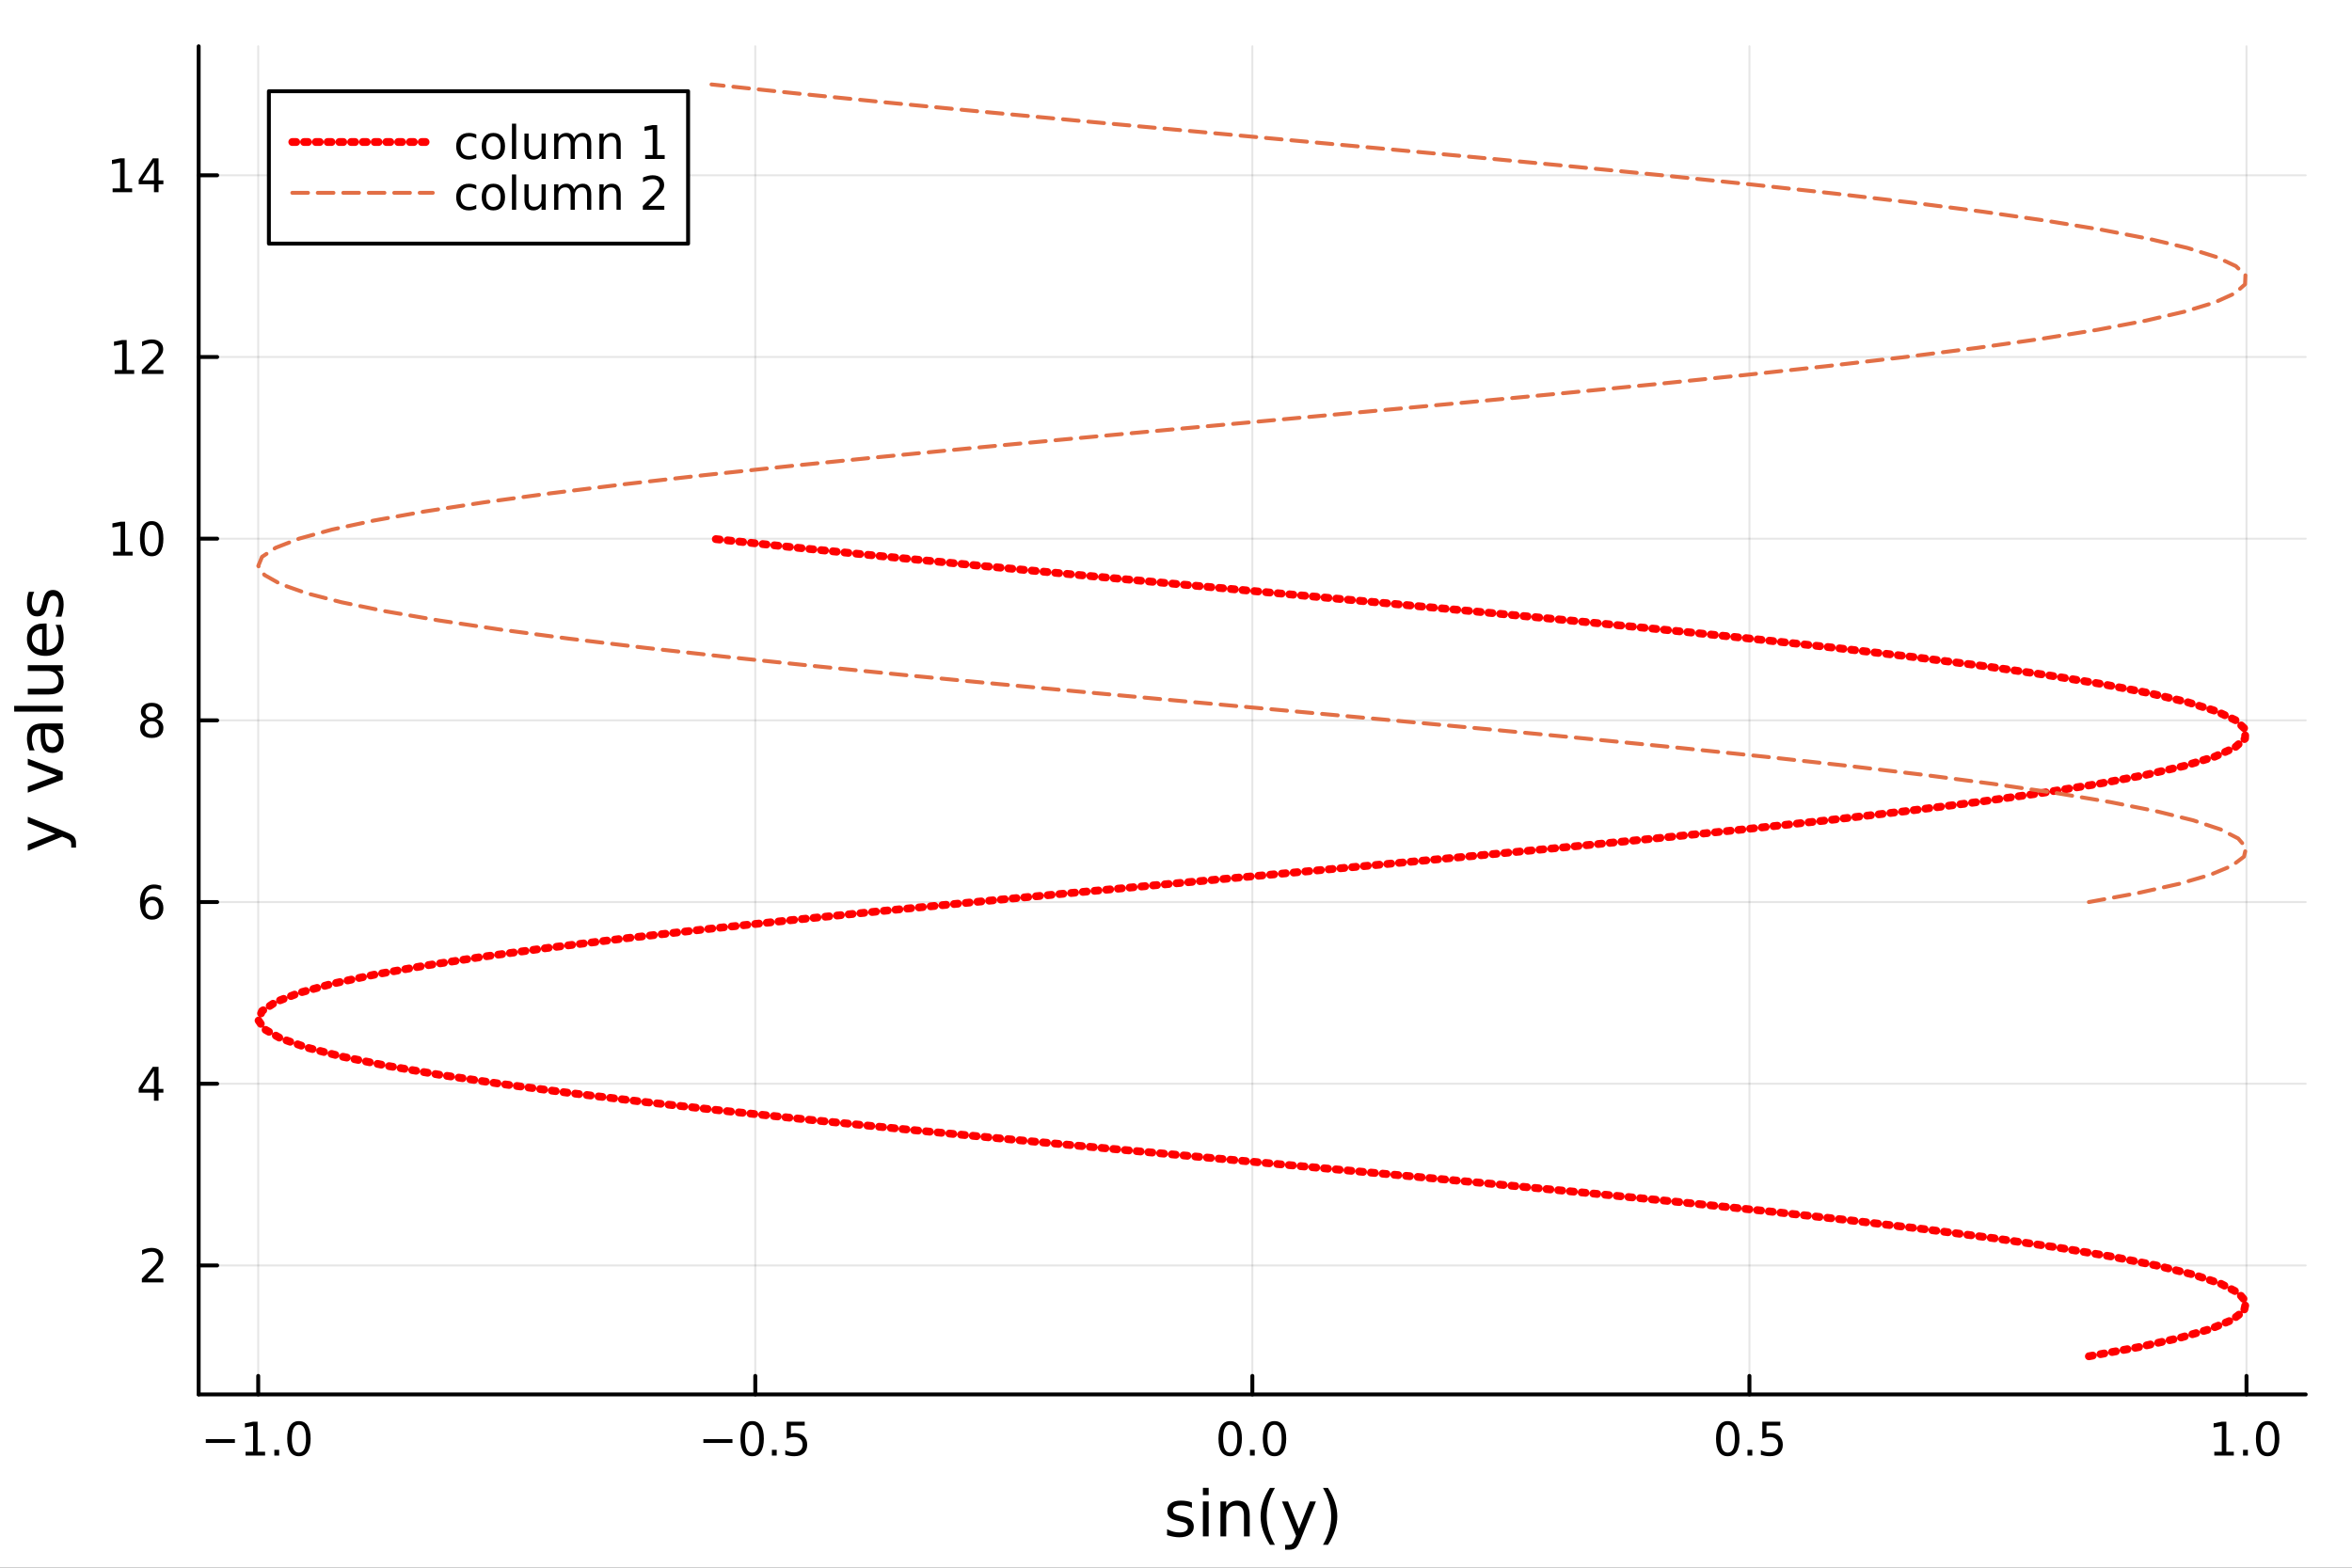 <?xml version="1.0" encoding="utf-8"?>
<svg xmlns="http://www.w3.org/2000/svg" xmlns:xlink="http://www.w3.org/1999/xlink" width="600" height="400" viewBox="0 0 2400 1600">
<rect x="0" y="0" width="2400" height="1600" fill="#333333" stroke="none"/>
<defs>
  <clipPath id="clip500">
    <rect x="0" y="0" width="2400" height="1600"/>
  </clipPath>
</defs>
<path clip-path="url(#clip500)" d="M0 1600 L2400 1600 L2400 0 L0 0  Z" fill="#ffffff" fill-rule="evenodd" fill-opacity="1"/>
<defs>
  <clipPath id="clip501">
    <rect x="480" y="0" width="1681" height="1600"/>
  </clipPath>
</defs>
<path clip-path="url(#clip500)" d="M202.714 1423.18 L2352.76 1423.18 L2352.76 47.244 L202.714 47.244  Z" fill="#ffffff" fill-rule="evenodd" fill-opacity="1"/>
<defs>
  <clipPath id="clip502">
    <rect x="202" y="47" width="2151" height="1377"/>
  </clipPath>
</defs>
<polyline clip-path="url(#clip502)" style="stroke:#000000; stroke-linecap:round; stroke-linejoin:round; stroke-width:2; stroke-opacity:0.1; fill:none" points="263.486,1423.18 263.486,47.244 "/>
<polyline clip-path="url(#clip502)" style="stroke:#000000; stroke-linecap:round; stroke-linejoin:round; stroke-width:2; stroke-opacity:0.1; fill:none" points="770.699,1423.18 770.699,47.244 "/>
<polyline clip-path="url(#clip502)" style="stroke:#000000; stroke-linecap:round; stroke-linejoin:round; stroke-width:2; stroke-opacity:0.1; fill:none" points="1277.91,1423.18 1277.91,47.244 "/>
<polyline clip-path="url(#clip502)" style="stroke:#000000; stroke-linecap:round; stroke-linejoin:round; stroke-width:2; stroke-opacity:0.1; fill:none" points="1785.13,1423.18 1785.13,47.244 "/>
<polyline clip-path="url(#clip502)" style="stroke:#000000; stroke-linecap:round; stroke-linejoin:round; stroke-width:2; stroke-opacity:0.1; fill:none" points="2292.34,1423.18 2292.34,47.244 "/>
<polyline clip-path="url(#clip502)" style="stroke:#000000; stroke-linecap:round; stroke-linejoin:round; stroke-width:2; stroke-opacity:0.1; fill:none" points="202.714,1291.52 2352.76,1291.52 "/>
<polyline clip-path="url(#clip502)" style="stroke:#000000; stroke-linecap:round; stroke-linejoin:round; stroke-width:2; stroke-opacity:0.1; fill:none" points="202.714,1106.08 2352.76,1106.08 "/>
<polyline clip-path="url(#clip502)" style="stroke:#000000; stroke-linecap:round; stroke-linejoin:round; stroke-width:2; stroke-opacity:0.1; fill:none" points="202.714,920.648 2352.76,920.648 "/>
<polyline clip-path="url(#clip502)" style="stroke:#000000; stroke-linecap:round; stroke-linejoin:round; stroke-width:2; stroke-opacity:0.1; fill:none" points="202.714,735.212 2352.76,735.212 "/>
<polyline clip-path="url(#clip502)" style="stroke:#000000; stroke-linecap:round; stroke-linejoin:round; stroke-width:2; stroke-opacity:0.1; fill:none" points="202.714,549.776 2352.76,549.776 "/>
<polyline clip-path="url(#clip502)" style="stroke:#000000; stroke-linecap:round; stroke-linejoin:round; stroke-width:2; stroke-opacity:0.1; fill:none" points="202.714,364.34 2352.76,364.34 "/>
<polyline clip-path="url(#clip502)" style="stroke:#000000; stroke-linecap:round; stroke-linejoin:round; stroke-width:2; stroke-opacity:0.1; fill:none" points="202.714,178.904 2352.76,178.904 "/>
<polyline clip-path="url(#clip500)" style="stroke:#000000; stroke-linecap:round; stroke-linejoin:round; stroke-width:4; stroke-opacity:1; fill:none" points="202.714,1423.18 2352.76,1423.18 "/>
<polyline clip-path="url(#clip500)" style="stroke:#000000; stroke-linecap:round; stroke-linejoin:round; stroke-width:4; stroke-opacity:1; fill:none" points="263.486,1423.18 263.486,1404.28 "/>
<polyline clip-path="url(#clip500)" style="stroke:#000000; stroke-linecap:round; stroke-linejoin:round; stroke-width:4; stroke-opacity:1; fill:none" points="770.699,1423.18 770.699,1404.28 "/>
<polyline clip-path="url(#clip500)" style="stroke:#000000; stroke-linecap:round; stroke-linejoin:round; stroke-width:4; stroke-opacity:1; fill:none" points="1277.91,1423.18 1277.91,1404.28 "/>
<polyline clip-path="url(#clip500)" style="stroke:#000000; stroke-linecap:round; stroke-linejoin:round; stroke-width:4; stroke-opacity:1; fill:none" points="1785.13,1423.18 1785.13,1404.28 "/>
<polyline clip-path="url(#clip500)" style="stroke:#000000; stroke-linecap:round; stroke-linejoin:round; stroke-width:4; stroke-opacity:1; fill:none" points="2292.34,1423.18 2292.34,1404.28 "/>
<path clip-path="url(#clip500)" d="M210.014 1468.75 L239.69 1468.75 L239.69 1472.69 L210.014 1472.69 L210.014 1468.75 Z" fill="#000000" fill-rule="nonzero" fill-opacity="1" /><path clip-path="url(#clip500)" d="M250.593 1481.64 L258.231 1481.64 L258.231 1455.28 L249.921 1456.95 L249.921 1452.69 L258.185 1451.02 L262.861 1451.02 L262.861 1481.64 L270.5 1481.64 L270.5 1485.58 L250.593 1485.58 L250.593 1481.64 Z" fill="#000000" fill-rule="nonzero" fill-opacity="1" /><path clip-path="url(#clip500)" d="M279.944 1479.7 L284.828 1479.7 L284.828 1485.58 L279.944 1485.58 L279.944 1479.7 Z" fill="#000000" fill-rule="nonzero" fill-opacity="1" /><path clip-path="url(#clip500)" d="M305.014 1454.1 Q301.402 1454.1 299.574 1457.66 Q297.768 1461.2 297.768 1468.33 Q297.768 1475.44 299.574 1479.01 Q301.402 1482.55 305.014 1482.55 Q308.648 1482.55 310.453 1479.01 Q312.282 1475.44 312.282 1468.33 Q312.282 1461.2 310.453 1457.66 Q308.648 1454.1 305.014 1454.1 M305.014 1450.39 Q310.824 1450.39 313.879 1455 Q316.958 1459.58 316.958 1468.33 Q316.958 1477.06 313.879 1481.67 Q310.824 1486.25 305.014 1486.25 Q299.203 1486.25 296.125 1481.67 Q293.069 1477.06 293.069 1468.33 Q293.069 1459.58 296.125 1455 Q299.203 1450.39 305.014 1450.39 Z" fill="#000000" fill-rule="nonzero" fill-opacity="1" /><path clip-path="url(#clip500)" d="M717.725 1468.75 L747.401 1468.75 L747.401 1472.69 L717.725 1472.69 L717.725 1468.75 Z" fill="#000000" fill-rule="nonzero" fill-opacity="1" /><path clip-path="url(#clip500)" d="M767.493 1454.1 Q763.882 1454.1 762.053 1457.66 Q760.248 1461.2 760.248 1468.33 Q760.248 1475.44 762.053 1479.01 Q763.882 1482.55 767.493 1482.55 Q771.127 1482.55 772.933 1479.01 Q774.762 1475.44 774.762 1468.33 Q774.762 1461.2 772.933 1457.66 Q771.127 1454.1 767.493 1454.1 M767.493 1450.39 Q773.303 1450.39 776.359 1455 Q779.437 1459.58 779.437 1468.33 Q779.437 1477.06 776.359 1481.67 Q773.303 1486.25 767.493 1486.25 Q761.683 1486.25 758.604 1481.67 Q755.549 1477.06 755.549 1468.33 Q755.549 1459.58 758.604 1455 Q761.683 1450.39 767.493 1450.39 Z" fill="#000000" fill-rule="nonzero" fill-opacity="1" /><path clip-path="url(#clip500)" d="M787.655 1479.7 L792.539 1479.7 L792.539 1485.58 L787.655 1485.58 L787.655 1479.7 Z" fill="#000000" fill-rule="nonzero" fill-opacity="1" /><path clip-path="url(#clip500)" d="M802.771 1451.02 L821.127 1451.02 L821.127 1454.96 L807.053 1454.96 L807.053 1463.43 Q808.072 1463.08 809.09 1462.92 Q810.109 1462.73 811.127 1462.73 Q816.914 1462.73 820.294 1465.9 Q823.673 1469.08 823.673 1474.49 Q823.673 1480.07 820.201 1483.17 Q816.729 1486.25 810.409 1486.25 Q808.234 1486.25 805.965 1485.88 Q803.72 1485.51 801.312 1484.77 L801.312 1480.07 Q803.396 1481.2 805.618 1481.76 Q807.84 1482.32 810.317 1482.32 Q814.321 1482.32 816.659 1480.21 Q818.997 1478.1 818.997 1474.49 Q818.997 1470.88 816.659 1468.77 Q814.321 1466.67 810.317 1466.67 Q808.442 1466.67 806.567 1467.08 Q804.715 1467.5 802.771 1468.38 L802.771 1451.02 Z" fill="#000000" fill-rule="nonzero" fill-opacity="1" /><path clip-path="url(#clip500)" d="M1255.3 1454.1 Q1251.69 1454.1 1249.86 1457.66 Q1248.05 1461.2 1248.05 1468.33 Q1248.05 1475.44 1249.86 1479.01 Q1251.69 1482.55 1255.3 1482.55 Q1258.93 1482.55 1260.74 1479.01 Q1262.56 1475.44 1262.56 1468.33 Q1262.56 1461.2 1260.74 1457.66 Q1258.93 1454.1 1255.3 1454.1 M1255.3 1450.39 Q1261.11 1450.39 1264.16 1455 Q1267.24 1459.58 1267.24 1468.33 Q1267.24 1477.06 1264.16 1481.67 Q1261.11 1486.25 1255.3 1486.25 Q1249.49 1486.25 1246.41 1481.67 Q1243.35 1477.06 1243.35 1468.33 Q1243.35 1459.58 1246.41 1455 Q1249.49 1450.39 1255.3 1450.39 Z" fill="#000000" fill-rule="nonzero" fill-opacity="1" /><path clip-path="url(#clip500)" d="M1275.46 1479.7 L1280.34 1479.7 L1280.34 1485.58 L1275.46 1485.58 L1275.46 1479.7 Z" fill="#000000" fill-rule="nonzero" fill-opacity="1" /><path clip-path="url(#clip500)" d="M1300.53 1454.1 Q1296.92 1454.1 1295.09 1457.66 Q1293.28 1461.2 1293.28 1468.33 Q1293.28 1475.44 1295.09 1479.01 Q1296.92 1482.55 1300.53 1482.55 Q1304.16 1482.55 1305.97 1479.01 Q1307.8 1475.44 1307.8 1468.33 Q1307.8 1461.2 1305.97 1457.66 Q1304.16 1454.1 1300.53 1454.1 M1300.53 1450.39 Q1306.34 1450.39 1309.39 1455 Q1312.47 1459.58 1312.47 1468.33 Q1312.47 1477.06 1309.39 1481.67 Q1306.34 1486.25 1300.53 1486.25 Q1294.72 1486.25 1291.64 1481.67 Q1288.58 1477.06 1288.58 1468.33 Q1288.58 1459.58 1291.64 1455 Q1294.72 1450.39 1300.53 1450.39 Z" fill="#000000" fill-rule="nonzero" fill-opacity="1" /><path clip-path="url(#clip500)" d="M1763.01 1454.1 Q1759.4 1454.1 1757.57 1457.66 Q1755.76 1461.2 1755.76 1468.33 Q1755.76 1475.44 1757.57 1479.01 Q1759.4 1482.55 1763.01 1482.55 Q1766.64 1482.55 1768.45 1479.01 Q1770.28 1475.44 1770.28 1468.33 Q1770.28 1461.2 1768.45 1457.66 Q1766.64 1454.1 1763.01 1454.1 M1763.01 1450.39 Q1768.82 1450.39 1771.87 1455 Q1774.95 1459.58 1774.95 1468.33 Q1774.95 1477.06 1771.87 1481.67 Q1768.82 1486.25 1763.01 1486.25 Q1757.2 1486.25 1754.12 1481.67 Q1751.06 1477.06 1751.06 1468.33 Q1751.06 1459.58 1754.12 1455 Q1757.2 1450.39 1763.01 1450.39 Z" fill="#000000" fill-rule="nonzero" fill-opacity="1" /><path clip-path="url(#clip500)" d="M1783.17 1479.7 L1788.05 1479.7 L1788.05 1485.58 L1783.17 1485.58 L1783.17 1479.7 Z" fill="#000000" fill-rule="nonzero" fill-opacity="1" /><path clip-path="url(#clip500)" d="M1798.28 1451.02 L1816.64 1451.02 L1816.64 1454.96 L1802.57 1454.96 L1802.57 1463.43 Q1803.59 1463.08 1804.6 1462.92 Q1805.62 1462.73 1806.64 1462.73 Q1812.43 1462.73 1815.81 1465.9 Q1819.19 1469.08 1819.19 1474.49 Q1819.19 1480.07 1815.72 1483.17 Q1812.24 1486.25 1805.92 1486.25 Q1803.75 1486.25 1801.48 1485.88 Q1799.23 1485.51 1796.83 1484.77 L1796.83 1480.07 Q1798.91 1481.2 1801.13 1481.76 Q1803.35 1482.32 1805.83 1482.32 Q1809.84 1482.32 1812.17 1480.21 Q1814.51 1478.1 1814.51 1474.49 Q1814.51 1470.88 1812.17 1468.77 Q1809.84 1466.67 1805.83 1466.67 Q1803.96 1466.67 1802.08 1467.08 Q1800.23 1467.5 1798.28 1468.38 L1798.28 1451.02 Z" fill="#000000" fill-rule="nonzero" fill-opacity="1" /><path clip-path="url(#clip500)" d="M2259.49 1481.64 L2267.13 1481.64 L2267.13 1455.28 L2258.82 1456.95 L2258.82 1452.69 L2267.08 1451.02 L2271.76 1451.02 L2271.76 1481.64 L2279.4 1481.64 L2279.4 1485.58 L2259.49 1485.58 L2259.49 1481.64 Z" fill="#000000" fill-rule="nonzero" fill-opacity="1" /><path clip-path="url(#clip500)" d="M2288.84 1479.7 L2293.73 1479.7 L2293.73 1485.58 L2288.84 1485.58 L2288.84 1479.7 Z" fill="#000000" fill-rule="nonzero" fill-opacity="1" /><path clip-path="url(#clip500)" d="M2313.91 1454.1 Q2310.3 1454.1 2308.47 1457.66 Q2306.67 1461.2 2306.67 1468.33 Q2306.67 1475.44 2308.47 1479.01 Q2310.3 1482.55 2313.91 1482.55 Q2317.55 1482.55 2319.35 1479.01 Q2321.18 1475.44 2321.18 1468.33 Q2321.18 1461.2 2319.35 1457.66 Q2317.55 1454.1 2313.91 1454.1 M2313.91 1450.39 Q2319.72 1450.39 2322.78 1455 Q2325.86 1459.58 2325.86 1468.33 Q2325.86 1477.06 2322.78 1481.67 Q2319.72 1486.25 2313.91 1486.25 Q2308.1 1486.25 2305.02 1481.67 Q2301.97 1477.06 2301.97 1468.33 Q2301.97 1459.58 2305.02 1455 Q2308.1 1450.39 2313.91 1450.39 Z" fill="#000000" fill-rule="nonzero" fill-opacity="1" /><path clip-path="url(#clip500)" d="M1216.23 1533.45 L1216.23 1538.98 Q1213.74 1537.71 1211.07 1537.07 Q1208.4 1536.44 1205.53 1536.44 Q1201.17 1536.44 1198.98 1537.77 Q1196.81 1539.11 1196.81 1541.79 Q1196.81 1543.82 1198.37 1545 Q1199.93 1546.15 1204.64 1547.2 L1206.65 1547.64 Q1212.88 1548.98 1215.49 1551.43 Q1218.14 1553.85 1218.14 1558.21 Q1218.14 1563.17 1214.19 1566.07 Q1210.27 1568.97 1203.4 1568.97 Q1200.53 1568.97 1197.42 1568.39 Q1194.33 1567.85 1190.89 1566.74 L1190.89 1560.69 Q1194.14 1562.38 1197.29 1563.24 Q1200.44 1564.07 1203.53 1564.07 Q1207.66 1564.07 1209.89 1562.66 Q1212.12 1561.23 1212.12 1558.65 Q1212.12 1556.27 1210.5 1554.99 Q1208.91 1553.72 1203.46 1552.54 L1201.43 1552.07 Q1195.98 1550.92 1193.56 1548.56 Q1191.15 1546.18 1191.15 1542.04 Q1191.15 1537.01 1194.71 1534.27 Q1198.27 1531.54 1204.83 1531.54 Q1208.08 1531.54 1210.94 1532.01 Q1213.81 1532.49 1216.23 1533.45 Z" fill="#000000" fill-rule="nonzero" fill-opacity="1" /><path clip-path="url(#clip500)" d="M1227.46 1532.4 L1233.32 1532.4 L1233.32 1568.04 L1227.46 1568.04 L1227.46 1532.4 M1227.46 1518.52 L1233.32 1518.52 L1233.32 1525.93 L1227.46 1525.93 L1227.46 1518.52 Z" fill="#000000" fill-rule="nonzero" fill-opacity="1" /><path clip-path="url(#clip500)" d="M1275.2 1546.53 L1275.2 1568.04 L1269.35 1568.04 L1269.35 1546.72 Q1269.35 1541.66 1267.37 1539.14 Q1265.4 1536.63 1261.45 1536.63 Q1256.71 1536.63 1253.97 1539.65 Q1251.24 1542.68 1251.24 1547.9 L1251.24 1568.04 L1245.35 1568.04 L1245.35 1532.4 L1251.24 1532.4 L1251.24 1537.93 Q1253.34 1534.72 1256.17 1533.13 Q1259.04 1531.54 1262.76 1531.54 Q1268.9 1531.54 1272.05 1535.36 Q1275.2 1539.14 1275.2 1546.53 Z" fill="#000000" fill-rule="nonzero" fill-opacity="1" /><path clip-path="url(#clip500)" d="M1300.95 1518.58 Q1296.69 1525.9 1294.62 1533.06 Q1292.55 1540.23 1292.55 1547.58 Q1292.55 1554.93 1294.62 1562.16 Q1296.72 1569.35 1300.95 1576.64 L1295.86 1576.64 Q1291.09 1569.16 1288.7 1561.93 Q1286.34 1554.71 1286.34 1547.58 Q1286.34 1540.48 1288.7 1533.29 Q1291.05 1526.09 1295.86 1518.58 L1300.95 1518.58 Z" fill="#000000" fill-rule="nonzero" fill-opacity="1" /><path clip-path="url(#clip500)" d="M1327.15 1571.35 Q1324.67 1577.72 1322.31 1579.66 Q1319.96 1581.6 1316.01 1581.6 L1311.33 1581.6 L1311.33 1576.7 L1314.77 1576.7 Q1317.19 1576.7 1318.52 1575.56 Q1319.86 1574.41 1321.48 1570.14 L1322.53 1567.47 L1308.12 1532.4 L1314.32 1532.4 L1325.46 1560.28 L1336.6 1532.4 L1342.81 1532.4 L1327.15 1571.35 Z" fill="#000000" fill-rule="nonzero" fill-opacity="1" /><path clip-path="url(#clip500)" d="M1349.97 1518.58 L1355.06 1518.58 Q1359.84 1526.09 1362.19 1533.29 Q1364.58 1540.48 1364.58 1547.58 Q1364.58 1554.71 1362.19 1561.93 Q1359.84 1569.16 1355.06 1576.64 L1349.97 1576.64 Q1354.2 1569.35 1356.27 1562.16 Q1358.37 1554.93 1358.37 1547.58 Q1358.37 1540.23 1356.27 1533.06 Q1354.2 1525.9 1349.97 1518.58 Z" fill="#000000" fill-rule="nonzero" fill-opacity="1" /><polyline clip-path="url(#clip500)" style="stroke:#000000; stroke-linecap:round; stroke-linejoin:round; stroke-width:4; stroke-opacity:1; fill:none" points="202.714,1423.18 202.714,47.244 "/>
<polyline clip-path="url(#clip500)" style="stroke:#000000; stroke-linecap:round; stroke-linejoin:round; stroke-width:4; stroke-opacity:1; fill:none" points="202.714,1291.52 221.611,1291.52 "/>
<polyline clip-path="url(#clip500)" style="stroke:#000000; stroke-linecap:round; stroke-linejoin:round; stroke-width:4; stroke-opacity:1; fill:none" points="202.714,1106.08 221.611,1106.08 "/>
<polyline clip-path="url(#clip500)" style="stroke:#000000; stroke-linecap:round; stroke-linejoin:round; stroke-width:4; stroke-opacity:1; fill:none" points="202.714,920.648 221.611,920.648 "/>
<polyline clip-path="url(#clip500)" style="stroke:#000000; stroke-linecap:round; stroke-linejoin:round; stroke-width:4; stroke-opacity:1; fill:none" points="202.714,735.212 221.611,735.212 "/>
<polyline clip-path="url(#clip500)" style="stroke:#000000; stroke-linecap:round; stroke-linejoin:round; stroke-width:4; stroke-opacity:1; fill:none" points="202.714,549.776 221.611,549.776 "/>
<polyline clip-path="url(#clip500)" style="stroke:#000000; stroke-linecap:round; stroke-linejoin:round; stroke-width:4; stroke-opacity:1; fill:none" points="202.714,364.34 221.611,364.34 "/>
<polyline clip-path="url(#clip500)" style="stroke:#000000; stroke-linecap:round; stroke-linejoin:round; stroke-width:4; stroke-opacity:1; fill:none" points="202.714,178.904 221.611,178.904 "/>
<path clip-path="url(#clip500)" d="M150.394 1304.87 L166.714 1304.87 L166.714 1308.8 L144.769 1308.8 L144.769 1304.87 Q147.431 1302.11 152.015 1297.48 Q156.621 1292.83 157.802 1291.49 Q160.047 1288.96 160.927 1287.23 Q161.829 1285.47 161.829 1283.78 Q161.829 1281.02 159.885 1279.29 Q157.964 1277.55 154.862 1277.55 Q152.663 1277.55 150.209 1278.31 Q147.778 1279.08 145.001 1280.63 L145.001 1275.91 Q147.825 1274.77 150.278 1274.19 Q152.732 1273.62 154.769 1273.62 Q160.14 1273.62 163.334 1276.3 Q166.528 1278.99 166.528 1283.48 Q166.528 1285.61 165.718 1287.53 Q164.931 1289.43 162.825 1292.02 Q162.246 1292.69 159.144 1295.91 Q156.042 1299.1 150.394 1304.87 Z" fill="#000000" fill-rule="nonzero" fill-opacity="1" /><path clip-path="url(#clip500)" d="M157.13 1092.88 L145.325 1111.33 L157.13 1111.33 L157.13 1092.88 M155.903 1088.8 L161.783 1088.8 L161.783 1111.33 L166.714 1111.33 L166.714 1115.22 L161.783 1115.22 L161.783 1123.36 L157.13 1123.36 L157.13 1115.22 L141.529 1115.22 L141.529 1110.7 L155.903 1088.8 Z" fill="#000000" fill-rule="nonzero" fill-opacity="1" /><path clip-path="url(#clip500)" d="M155.186 918.785 Q152.038 918.785 150.186 920.937 Q148.357 923.09 148.357 926.84 Q148.357 930.567 150.186 932.743 Q152.038 934.896 155.186 934.896 Q158.334 934.896 160.163 932.743 Q162.015 930.567 162.015 926.84 Q162.015 923.09 160.163 920.937 Q158.334 918.785 155.186 918.785 M164.468 904.132 L164.468 908.391 Q162.709 907.558 160.903 907.118 Q159.121 906.678 157.362 906.678 Q152.732 906.678 150.278 909.803 Q147.848 912.928 147.501 919.248 Q148.866 917.234 150.927 916.169 Q152.987 915.081 155.464 915.081 Q160.672 915.081 163.681 918.252 Q166.714 921.4 166.714 926.84 Q166.714 932.164 163.565 935.382 Q160.417 938.599 155.186 938.599 Q149.191 938.599 146.019 934.016 Q142.848 929.41 142.848 920.683 Q142.848 912.488 146.737 907.627 Q150.626 902.743 157.177 902.743 Q158.936 902.743 160.718 903.09 Q162.524 903.437 164.468 904.132 Z" fill="#000000" fill-rule="nonzero" fill-opacity="1" /><path clip-path="url(#clip500)" d="M154.862 736.08 Q151.528 736.08 149.607 737.862 Q147.709 739.645 147.709 742.77 Q147.709 745.895 149.607 747.677 Q151.528 749.46 154.862 749.46 Q158.195 749.46 160.116 747.677 Q162.038 745.872 162.038 742.77 Q162.038 739.645 160.116 737.862 Q158.218 736.08 154.862 736.08 M150.186 734.089 Q147.177 733.349 145.487 731.288 Q143.82 729.228 143.82 726.265 Q143.82 722.122 146.76 719.714 Q149.723 717.307 154.862 717.307 Q160.024 717.307 162.964 719.714 Q165.903 722.122 165.903 726.265 Q165.903 729.228 164.214 731.288 Q162.547 733.349 159.561 734.089 Q162.94 734.876 164.815 737.168 Q166.714 739.46 166.714 742.77 Q166.714 747.793 163.635 750.478 Q160.579 753.163 154.862 753.163 Q149.144 753.163 146.066 750.478 Q143.01 747.793 143.01 742.77 Q143.01 739.46 144.908 737.168 Q146.806 734.876 150.186 734.089 M148.473 726.705 Q148.473 729.39 150.14 730.895 Q151.829 732.399 154.862 732.399 Q157.871 732.399 159.561 730.895 Q161.274 729.39 161.274 726.705 Q161.274 724.02 159.561 722.515 Q157.871 721.011 154.862 721.011 Q151.829 721.011 150.14 722.515 Q148.473 724.02 148.473 726.705 Z" fill="#000000" fill-rule="nonzero" fill-opacity="1" /><path clip-path="url(#clip500)" d="M115.418 563.121 L123.056 563.121 L123.056 536.755 L114.746 538.422 L114.746 534.163 L123.01 532.496 L127.686 532.496 L127.686 563.121 L135.325 563.121 L135.325 567.056 L115.418 567.056 L115.418 563.121 Z" fill="#000000" fill-rule="nonzero" fill-opacity="1" /><path clip-path="url(#clip500)" d="M154.769 535.575 Q151.158 535.575 149.329 539.139 Q147.524 542.681 147.524 549.811 Q147.524 556.917 149.329 560.482 Q151.158 564.023 154.769 564.023 Q158.403 564.023 160.209 560.482 Q162.038 556.917 162.038 549.811 Q162.038 542.681 160.209 539.139 Q158.403 535.575 154.769 535.575 M154.769 531.871 Q160.579 531.871 163.635 536.477 Q166.714 541.061 166.714 549.811 Q166.714 558.537 163.635 563.144 Q160.579 567.727 154.769 567.727 Q148.959 567.727 145.88 563.144 Q142.825 558.537 142.825 549.811 Q142.825 541.061 145.88 536.477 Q148.959 531.871 154.769 531.871 Z" fill="#000000" fill-rule="nonzero" fill-opacity="1" /><path clip-path="url(#clip500)" d="M117.015 377.685 L124.654 377.685 L124.654 351.319 L116.343 352.986 L116.343 348.726 L124.607 347.06 L129.283 347.06 L129.283 377.685 L136.922 377.685 L136.922 381.62 L117.015 381.62 L117.015 377.685 Z" fill="#000000" fill-rule="nonzero" fill-opacity="1" /><path clip-path="url(#clip500)" d="M150.394 377.685 L166.714 377.685 L166.714 381.62 L144.769 381.62 L144.769 377.685 Q147.431 374.93 152.015 370.3 Q156.621 365.648 157.802 364.305 Q160.047 361.782 160.927 360.046 Q161.829 358.287 161.829 356.597 Q161.829 353.842 159.885 352.106 Q157.964 350.37 154.862 350.37 Q152.663 350.37 150.209 351.134 Q147.778 351.898 145.001 353.449 L145.001 348.726 Q147.825 347.592 150.278 347.014 Q152.732 346.435 154.769 346.435 Q160.14 346.435 163.334 349.12 Q166.528 351.805 166.528 356.296 Q166.528 358.425 165.718 360.347 Q164.931 362.245 162.825 364.837 Q162.246 365.509 159.144 368.726 Q156.042 371.921 150.394 377.685 Z" fill="#000000" fill-rule="nonzero" fill-opacity="1" /><path clip-path="url(#clip500)" d="M114.931 192.249 L122.57 192.249 L122.57 165.883 L114.26 167.55 L114.26 163.29 L122.524 161.624 L127.2 161.624 L127.2 192.249 L134.839 192.249 L134.839 196.184 L114.931 196.184 L114.931 192.249 Z" fill="#000000" fill-rule="nonzero" fill-opacity="1" /><path clip-path="url(#clip500)" d="M157.13 165.698 L145.325 184.147 L157.13 184.147 L157.13 165.698 M155.903 161.624 L161.783 161.624 L161.783 184.147 L166.714 184.147 L166.714 188.036 L161.783 188.036 L161.783 196.184 L157.13 196.184 L157.13 188.036 L141.529 188.036 L141.529 183.522 L155.903 161.624 Z" fill="#000000" fill-rule="nonzero" fill-opacity="1" /><path clip-path="url(#clip500)" d="M67.314 849.27 Q73.68 851.752 75.622 854.107 Q77.563 856.463 77.563 860.41 L77.563 865.088 L72.662 865.088 L72.662 861.651 Q72.662 859.232 71.516 857.895 Q70.37 856.558 66.105 854.935 L63.431 853.885 L28.356 868.303 L28.356 862.096 L56.238 850.956 L28.356 839.816 L28.356 833.61 L67.314 849.27 Z" fill="#000000" fill-rule="nonzero" fill-opacity="1" /><path clip-path="url(#clip500)" d="M28.356 809.006 L28.356 802.8 L58.275 791.66 L28.356 780.52 L28.356 774.313 L64.004 787.681 L64.004 795.638 L28.356 809.006 Z" fill="#000000" fill-rule="nonzero" fill-opacity="1" /><path clip-path="url(#clip500)" d="M46.085 750.028 Q46.085 757.126 47.708 759.863 Q49.331 762.6 53.246 762.6 Q56.365 762.6 58.211 760.563 Q60.026 758.495 60.026 754.962 Q60.026 750.092 56.588 747.164 Q53.119 744.204 47.39 744.204 L46.085 744.204 L46.085 750.028 M43.666 738.347 L64.004 738.347 L64.004 744.204 L58.593 744.204 Q61.84 746.209 63.399 749.201 Q64.927 752.192 64.927 756.521 Q64.927 761.996 61.872 765.242 Q58.784 768.457 53.628 768.457 Q47.612 768.457 44.557 764.446 Q41.501 760.404 41.501 752.415 L41.501 744.204 L40.928 744.204 Q36.886 744.204 34.69 746.877 Q32.462 749.519 32.462 754.325 Q32.462 757.381 33.194 760.277 Q33.926 763.173 35.39 765.847 L29.98 765.847 Q28.738 762.632 28.133 759.609 Q27.497 756.585 27.497 753.72 Q27.497 745.986 31.507 742.167 Q35.518 738.347 43.666 738.347 Z" fill="#000000" fill-rule="nonzero" fill-opacity="1" /><path clip-path="url(#clip500)" d="M14.479 726.284 L14.479 720.428 L64.004 720.428 L64.004 726.284 L14.479 726.284 Z" fill="#000000" fill-rule="nonzero" fill-opacity="1" /><path clip-path="url(#clip500)" d="M49.936 708.778 L28.356 708.778 L28.356 702.922 L49.713 702.922 Q54.774 702.922 57.32 700.949 Q59.835 698.975 59.835 695.028 Q59.835 690.286 56.811 687.549 Q53.787 684.78 48.567 684.78 L28.356 684.78 L28.356 678.923 L64.004 678.923 L64.004 684.78 L58.53 684.78 Q61.776 686.912 63.368 689.745 Q64.927 692.546 64.927 696.27 Q64.927 702.413 61.108 705.596 Q57.288 708.778 49.936 708.778 M27.497 694.042 L27.497 694.042 Z" fill="#000000" fill-rule="nonzero" fill-opacity="1" /><path clip-path="url(#clip500)" d="M44.716 636.368 L47.581 636.368 L47.581 663.295 Q53.628 662.913 56.811 659.667 Q59.962 656.389 59.962 650.564 Q59.962 647.19 59.134 644.039 Q58.307 640.856 56.652 637.737 L62.19 637.737 Q63.527 640.888 64.227 644.198 Q64.927 647.508 64.927 650.914 Q64.927 659.444 59.962 664.441 Q54.997 669.406 46.53 669.406 Q37.777 669.406 32.653 664.696 Q27.497 659.953 27.497 651.933 Q27.497 644.739 32.144 640.57 Q36.759 636.368 44.716 636.368 M42.997 642.225 Q38.191 642.289 35.327 644.93 Q32.462 647.54 32.462 651.869 Q32.462 656.771 35.231 659.731 Q38 662.659 43.029 663.104 L42.997 642.225 Z" fill="#000000" fill-rule="nonzero" fill-opacity="1" /><path clip-path="url(#clip500)" d="M29.407 604.031 L34.945 604.031 Q33.672 606.513 33.035 609.187 Q32.398 611.86 32.398 614.725 Q32.398 619.086 33.735 621.282 Q35.072 623.446 37.746 623.446 Q39.783 623.446 40.96 621.886 Q42.106 620.327 43.157 615.616 L43.602 613.611 Q44.939 607.373 47.39 604.763 Q49.809 602.121 54.169 602.121 Q59.134 602.121 62.031 606.068 Q64.927 609.983 64.927 616.858 Q64.927 619.722 64.354 622.841 Q63.813 625.929 62.699 629.366 L56.652 629.366 Q58.339 626.12 59.198 622.969 Q60.026 619.818 60.026 616.73 Q60.026 612.593 58.625 610.365 Q57.193 608.137 54.615 608.137 Q52.228 608.137 50.955 609.76 Q49.681 611.351 48.504 616.794 L48.026 618.831 Q46.88 624.274 44.525 626.693 Q42.138 629.112 38 629.112 Q32.971 629.112 30.234 625.547 Q27.497 621.982 27.497 615.425 Q27.497 612.179 27.974 609.314 Q28.452 606.45 29.407 604.031 Z" fill="#000000" fill-rule="nonzero" fill-opacity="1" /><polyline clip-path="url(#clip502)" style="stroke:#ff0000; stroke-linecap:round; stroke-linejoin:round; stroke-width:8; stroke-opacity:1; fill:none" stroke-dasharray="4, 8" points="2131.52,1384.24 2181.98,1374.97 2223.4,1365.69 2255.37,1356.42 2277.58,1347.15 2289.8,1337.88 2291.91,1328.61 2283.88,1319.34 2265.81,1310.06 2237.86,1300.79 2200.33,1291.52 2153.57,1282.25 2098.07,1272.98 2034.37,1263.7 1963.12,1254.43 1885.02,1245.16 1800.85,1235.89 1711.46,1226.62 1617.73,1217.35 1520.61,1208.07 1421.07,1198.8 1320.09,1189.53 1218.7,1180.26 1117.89,1170.99 1018.68,1161.71 922.068,1152.44 829.008,1143.17 740.432,1133.9 657.227,1124.63 580.224,1115.36 510.192,1106.08 447.83,1096.81 393.763,1087.54 348.529,1078.27 312.582,1069 286.28,1059.73 269.886,1050.45 263.564,1041.18 267.377,1031.91 281.287,1022.64 305.154,1013.37 338.742,1004.09 381.713,994.822 433.638,985.551 494,976.279 562.194,967.007 637.539,957.735 719.282,948.463 806.608,939.192 898.642,929.92 994.466,920.648 1093.12,911.376 1193.62,902.104 1294.97,892.833 1396.14,883.561 1496.14,874.289 1593.95,865.017 1688.6,855.745 1779.15,846.474 1864.7,837.202 1944.38,827.93 2017.4,818.658 2083.03,809.386 2140.62,800.115 2189.59,790.843 2229.44,781.571 2259.8,772.299 2280.34,763.027 2290.86,753.756 2291.26,744.484 2281.54,735.212 2261.79,725.94 2232.21,716.668 2193.1,707.397 2144.84,698.125 2087.92,688.853 2022.9,679.581 1950.45,670.309 1871.27,661.038 1786.16,651.766 1695.98,642.494 1601.61,633.222 1504.02,623.95 1404.16,614.679 1303.04,605.407 1201.68,596.135 1101.07,586.863 1002.23,577.591 906.146,568.319 813.776,559.048 726.043,549.776 "/>
<polyline clip-path="url(#clip502)" style="stroke:#e26f46; stroke-linecap:round; stroke-linejoin:round; stroke-width:4; stroke-opacity:1; fill:none" stroke-dasharray="16, 10" points="2131.52,920.648 2181.98,911.376 2223.4,902.104 2255.37,892.833 2277.58,883.561 2289.8,874.289 2291.91,865.017 2283.88,855.745 2265.81,846.474 2237.86,837.202 2200.33,827.93 2153.57,818.658 2098.07,809.386 2034.37,800.115 1963.12,790.843 1885.02,781.571 1800.85,772.299 1711.46,763.027 1617.73,753.756 1520.61,744.484 1421.07,735.212 1320.09,725.94 1218.7,716.668 1117.89,707.397 1018.68,698.125 922.068,688.853 829.008,679.581 740.432,670.309 657.227,661.038 580.224,651.766 510.192,642.494 447.83,633.222 393.763,623.95 348.529,614.679 312.582,605.407 286.28,596.135 269.886,586.863 263.564,577.591 267.377,568.319 281.287,559.048 305.154,549.776 338.742,540.504 381.713,531.232 433.638,521.96 494,512.689 562.194,503.417 637.539,494.145 719.282,484.873 806.608,475.601 898.642,466.33 994.466,457.058 1093.12,447.786 1193.62,438.514 1294.97,429.242 1396.14,419.971 1496.14,410.699 1593.95,401.427 1688.6,392.155 1779.15,382.883 1864.7,373.612 1944.38,364.34 2017.4,355.068 2083.03,345.796 2140.62,336.524 2189.59,327.253 2229.44,317.981 2259.8,308.709 2280.34,299.437 2290.86,290.165 2291.26,280.894 2281.54,271.622 2261.79,262.35 2232.21,253.078 2193.1,243.806 2144.84,234.535 2087.92,225.263 2022.9,215.991 1950.45,206.719 1871.27,197.447 1786.16,188.176 1695.98,178.904 1601.61,169.632 1504.02,160.36 1404.16,151.088 1303.04,141.816 1201.68,132.545 1101.07,123.273 1002.23,114.001 906.146,104.729 813.776,95.457 726.043,86.186 "/>
<path clip-path="url(#clip500)" d="M274.382 248.629 L702.139 248.629 L702.139 93.109 L274.382 93.109  Z" fill="#ffffff" fill-rule="evenodd" fill-opacity="1"/>
<polyline clip-path="url(#clip500)" style="stroke:#000000; stroke-linecap:round; stroke-linejoin:round; stroke-width:4; stroke-opacity:1; fill:none" points="274.382,248.629 702.139,248.629 702.139,93.109 274.382,93.109 274.382,248.629 "/>
<polyline clip-path="url(#clip500)" style="stroke:#ff0000; stroke-linecap:round; stroke-linejoin:round; stroke-width:8; stroke-opacity:1; fill:none" stroke-dasharray="4, 8" points="298.271,144.949 441.607,144.949 "/>
<path clip-path="url(#clip500)" d="M486.006 137.298 L486.006 141.28 Q484.2 140.284 482.371 139.798 Q480.566 139.289 478.714 139.289 Q474.571 139.289 472.279 141.928 Q469.987 144.544 469.987 149.289 Q469.987 154.034 472.279 156.673 Q474.571 159.289 478.714 159.289 Q480.566 159.289 482.371 158.803 Q484.2 158.293 486.006 157.298 L486.006 161.233 Q484.223 162.067 482.302 162.483 Q480.404 162.9 478.251 162.9 Q472.395 162.9 468.946 159.219 Q465.497 155.539 465.497 149.289 Q465.497 142.946 468.969 139.312 Q472.464 135.678 478.529 135.678 Q480.496 135.678 482.371 136.095 Q484.246 136.488 486.006 137.298 Z" fill="#000000" fill-rule="nonzero" fill-opacity="1" /><path clip-path="url(#clip500)" d="M503.459 139.289 Q500.033 139.289 498.043 141.974 Q496.052 144.636 496.052 149.289 Q496.052 153.942 498.02 156.627 Q500.01 159.289 503.459 159.289 Q506.862 159.289 508.853 156.604 Q510.844 153.918 510.844 149.289 Q510.844 144.682 508.853 141.997 Q506.862 139.289 503.459 139.289 M503.459 135.678 Q509.015 135.678 512.186 139.289 Q515.357 142.9 515.357 149.289 Q515.357 155.655 512.186 159.289 Q509.015 162.9 503.459 162.9 Q497.881 162.9 494.709 159.289 Q491.561 155.655 491.561 149.289 Q491.561 142.9 494.709 139.289 Q497.881 135.678 503.459 135.678 Z" fill="#000000" fill-rule="nonzero" fill-opacity="1" /><path clip-path="url(#clip500)" d="M522.418 126.21 L526.677 126.21 L526.677 162.229 L522.418 162.229 L522.418 126.21 Z" fill="#000000" fill-rule="nonzero" fill-opacity="1" /><path clip-path="url(#clip500)" d="M535.149 151.997 L535.149 136.303 L539.408 136.303 L539.408 151.835 Q539.408 155.516 540.843 157.368 Q542.279 159.196 545.149 159.196 Q548.598 159.196 550.589 156.997 Q552.603 154.798 552.603 151.002 L552.603 136.303 L556.862 136.303 L556.862 162.229 L552.603 162.229 L552.603 158.247 Q551.052 160.608 548.991 161.766 Q546.954 162.9 544.246 162.9 Q539.779 162.9 537.464 160.122 Q535.149 157.344 535.149 151.997 M545.866 135.678 L545.866 135.678 Z" fill="#000000" fill-rule="nonzero" fill-opacity="1" /><path clip-path="url(#clip500)" d="M585.82 141.28 Q587.417 138.409 589.639 137.044 Q591.862 135.678 594.871 135.678 Q598.922 135.678 601.121 138.525 Q603.32 141.349 603.32 146.581 L603.32 162.229 L599.037 162.229 L599.037 146.719 Q599.037 142.993 597.718 141.187 Q596.399 139.382 593.69 139.382 Q590.38 139.382 588.459 141.581 Q586.538 143.78 586.538 147.576 L586.538 162.229 L582.255 162.229 L582.255 146.719 Q582.255 142.969 580.936 141.187 Q579.616 139.382 576.862 139.382 Q573.598 139.382 571.677 141.604 Q569.755 143.803 569.755 147.576 L569.755 162.229 L565.473 162.229 L565.473 136.303 L569.755 136.303 L569.755 140.331 Q571.214 137.946 573.251 136.812 Q575.288 135.678 578.089 135.678 Q580.913 135.678 582.88 137.113 Q584.871 138.548 585.82 141.28 Z" fill="#000000" fill-rule="nonzero" fill-opacity="1" /><path clip-path="url(#clip500)" d="M633.366 146.581 L633.366 162.229 L629.107 162.229 L629.107 146.719 Q629.107 143.039 627.672 141.21 Q626.236 139.382 623.366 139.382 Q619.917 139.382 617.926 141.581 Q615.936 143.78 615.936 147.576 L615.936 162.229 L611.653 162.229 L611.653 136.303 L615.936 136.303 L615.936 140.331 Q617.463 137.993 619.523 136.835 Q621.607 135.678 624.315 135.678 Q628.783 135.678 631.074 138.456 Q633.366 141.21 633.366 146.581 Z" fill="#000000" fill-rule="nonzero" fill-opacity="1" /><path clip-path="url(#clip500)" d="M658.343 158.293 L665.982 158.293 L665.982 131.928 L657.671 133.595 L657.671 129.335 L665.935 127.669 L670.611 127.669 L670.611 158.293 L678.25 158.293 L678.25 162.229 L658.343 162.229 L658.343 158.293 Z" fill="#000000" fill-rule="nonzero" fill-opacity="1" /><polyline clip-path="url(#clip500)" style="stroke:#e26f46; stroke-linecap:round; stroke-linejoin:round; stroke-width:4; stroke-opacity:1; fill:none" stroke-dasharray="16, 10" points="298.271,196.789 441.607,196.789 "/>
<path clip-path="url(#clip500)" d="M486.006 189.138 L486.006 193.12 Q484.2 192.124 482.371 191.638 Q480.566 191.129 478.714 191.129 Q474.571 191.129 472.279 193.768 Q469.987 196.384 469.987 201.129 Q469.987 205.874 472.279 208.513 Q474.571 211.129 478.714 211.129 Q480.566 211.129 482.371 210.643 Q484.2 210.133 486.006 209.138 L486.006 213.073 Q484.223 213.907 482.302 214.323 Q480.404 214.74 478.251 214.74 Q472.395 214.74 468.946 211.059 Q465.497 207.379 465.497 201.129 Q465.497 194.786 468.969 191.152 Q472.464 187.518 478.529 187.518 Q480.496 187.518 482.371 187.935 Q484.246 188.328 486.006 189.138 Z" fill="#000000" fill-rule="nonzero" fill-opacity="1" /><path clip-path="url(#clip500)" d="M503.459 191.129 Q500.033 191.129 498.043 193.814 Q496.052 196.476 496.052 201.129 Q496.052 205.782 498.02 208.467 Q500.01 211.129 503.459 211.129 Q506.862 211.129 508.853 208.444 Q510.844 205.758 510.844 201.129 Q510.844 196.522 508.853 193.837 Q506.862 191.129 503.459 191.129 M503.459 187.518 Q509.015 187.518 512.186 191.129 Q515.357 194.74 515.357 201.129 Q515.357 207.495 512.186 211.129 Q509.015 214.74 503.459 214.74 Q497.881 214.74 494.709 211.129 Q491.561 207.495 491.561 201.129 Q491.561 194.74 494.709 191.129 Q497.881 187.518 503.459 187.518 Z" fill="#000000" fill-rule="nonzero" fill-opacity="1" /><path clip-path="url(#clip500)" d="M522.418 178.05 L526.677 178.05 L526.677 214.069 L522.418 214.069 L522.418 178.05 Z" fill="#000000" fill-rule="nonzero" fill-opacity="1" /><path clip-path="url(#clip500)" d="M535.149 203.837 L535.149 188.143 L539.408 188.143 L539.408 203.675 Q539.408 207.356 540.843 209.208 Q542.279 211.036 545.149 211.036 Q548.598 211.036 550.589 208.837 Q552.603 206.638 552.603 202.842 L552.603 188.143 L556.862 188.143 L556.862 214.069 L552.603 214.069 L552.603 210.087 Q551.052 212.448 548.991 213.606 Q546.954 214.74 544.246 214.74 Q539.779 214.74 537.464 211.962 Q535.149 209.184 535.149 203.837 M545.866 187.518 L545.866 187.518 Z" fill="#000000" fill-rule="nonzero" fill-opacity="1" /><path clip-path="url(#clip500)" d="M585.82 193.12 Q587.417 190.249 589.639 188.884 Q591.862 187.518 594.871 187.518 Q598.922 187.518 601.121 190.365 Q603.32 193.189 603.32 198.421 L603.32 214.069 L599.037 214.069 L599.037 198.559 Q599.037 194.833 597.718 193.027 Q596.399 191.222 593.69 191.222 Q590.38 191.222 588.459 193.421 Q586.538 195.62 586.538 199.416 L586.538 214.069 L582.255 214.069 L582.255 198.559 Q582.255 194.809 580.936 193.027 Q579.616 191.222 576.862 191.222 Q573.598 191.222 571.677 193.444 Q569.755 195.643 569.755 199.416 L569.755 214.069 L565.473 214.069 L565.473 188.143 L569.755 188.143 L569.755 192.171 Q571.214 189.786 573.251 188.652 Q575.288 187.518 578.089 187.518 Q580.913 187.518 582.88 188.953 Q584.871 190.388 585.82 193.12 Z" fill="#000000" fill-rule="nonzero" fill-opacity="1" /><path clip-path="url(#clip500)" d="M633.366 198.421 L633.366 214.069 L629.107 214.069 L629.107 198.559 Q629.107 194.879 627.672 193.05 Q626.236 191.222 623.366 191.222 Q619.917 191.222 617.926 193.421 Q615.936 195.62 615.936 199.416 L615.936 214.069 L611.653 214.069 L611.653 188.143 L615.936 188.143 L615.936 192.171 Q617.463 189.833 619.523 188.675 Q621.607 187.518 624.315 187.518 Q628.783 187.518 631.074 190.296 Q633.366 193.05 633.366 198.421 Z" fill="#000000" fill-rule="nonzero" fill-opacity="1" /><path clip-path="url(#clip500)" d="M661.56 210.133 L677.88 210.133 L677.88 214.069 L655.935 214.069 L655.935 210.133 Q658.597 207.379 663.181 202.749 Q667.787 198.096 668.968 196.754 Q671.213 194.231 672.093 192.495 Q672.995 190.735 672.995 189.046 Q672.995 186.291 671.051 184.555 Q669.13 182.819 666.028 182.819 Q663.829 182.819 661.375 183.583 Q658.945 184.347 656.167 185.897 L656.167 181.175 Q658.991 180.041 661.445 179.462 Q663.898 178.884 665.935 178.884 Q671.306 178.884 674.5 181.569 Q677.694 184.254 677.694 188.745 Q677.694 190.874 676.884 192.796 Q676.097 194.694 673.991 197.286 Q673.412 197.958 670.31 201.175 Q667.208 204.37 661.56 210.133 Z" fill="#000000" fill-rule="nonzero" fill-opacity="1" /></svg>
